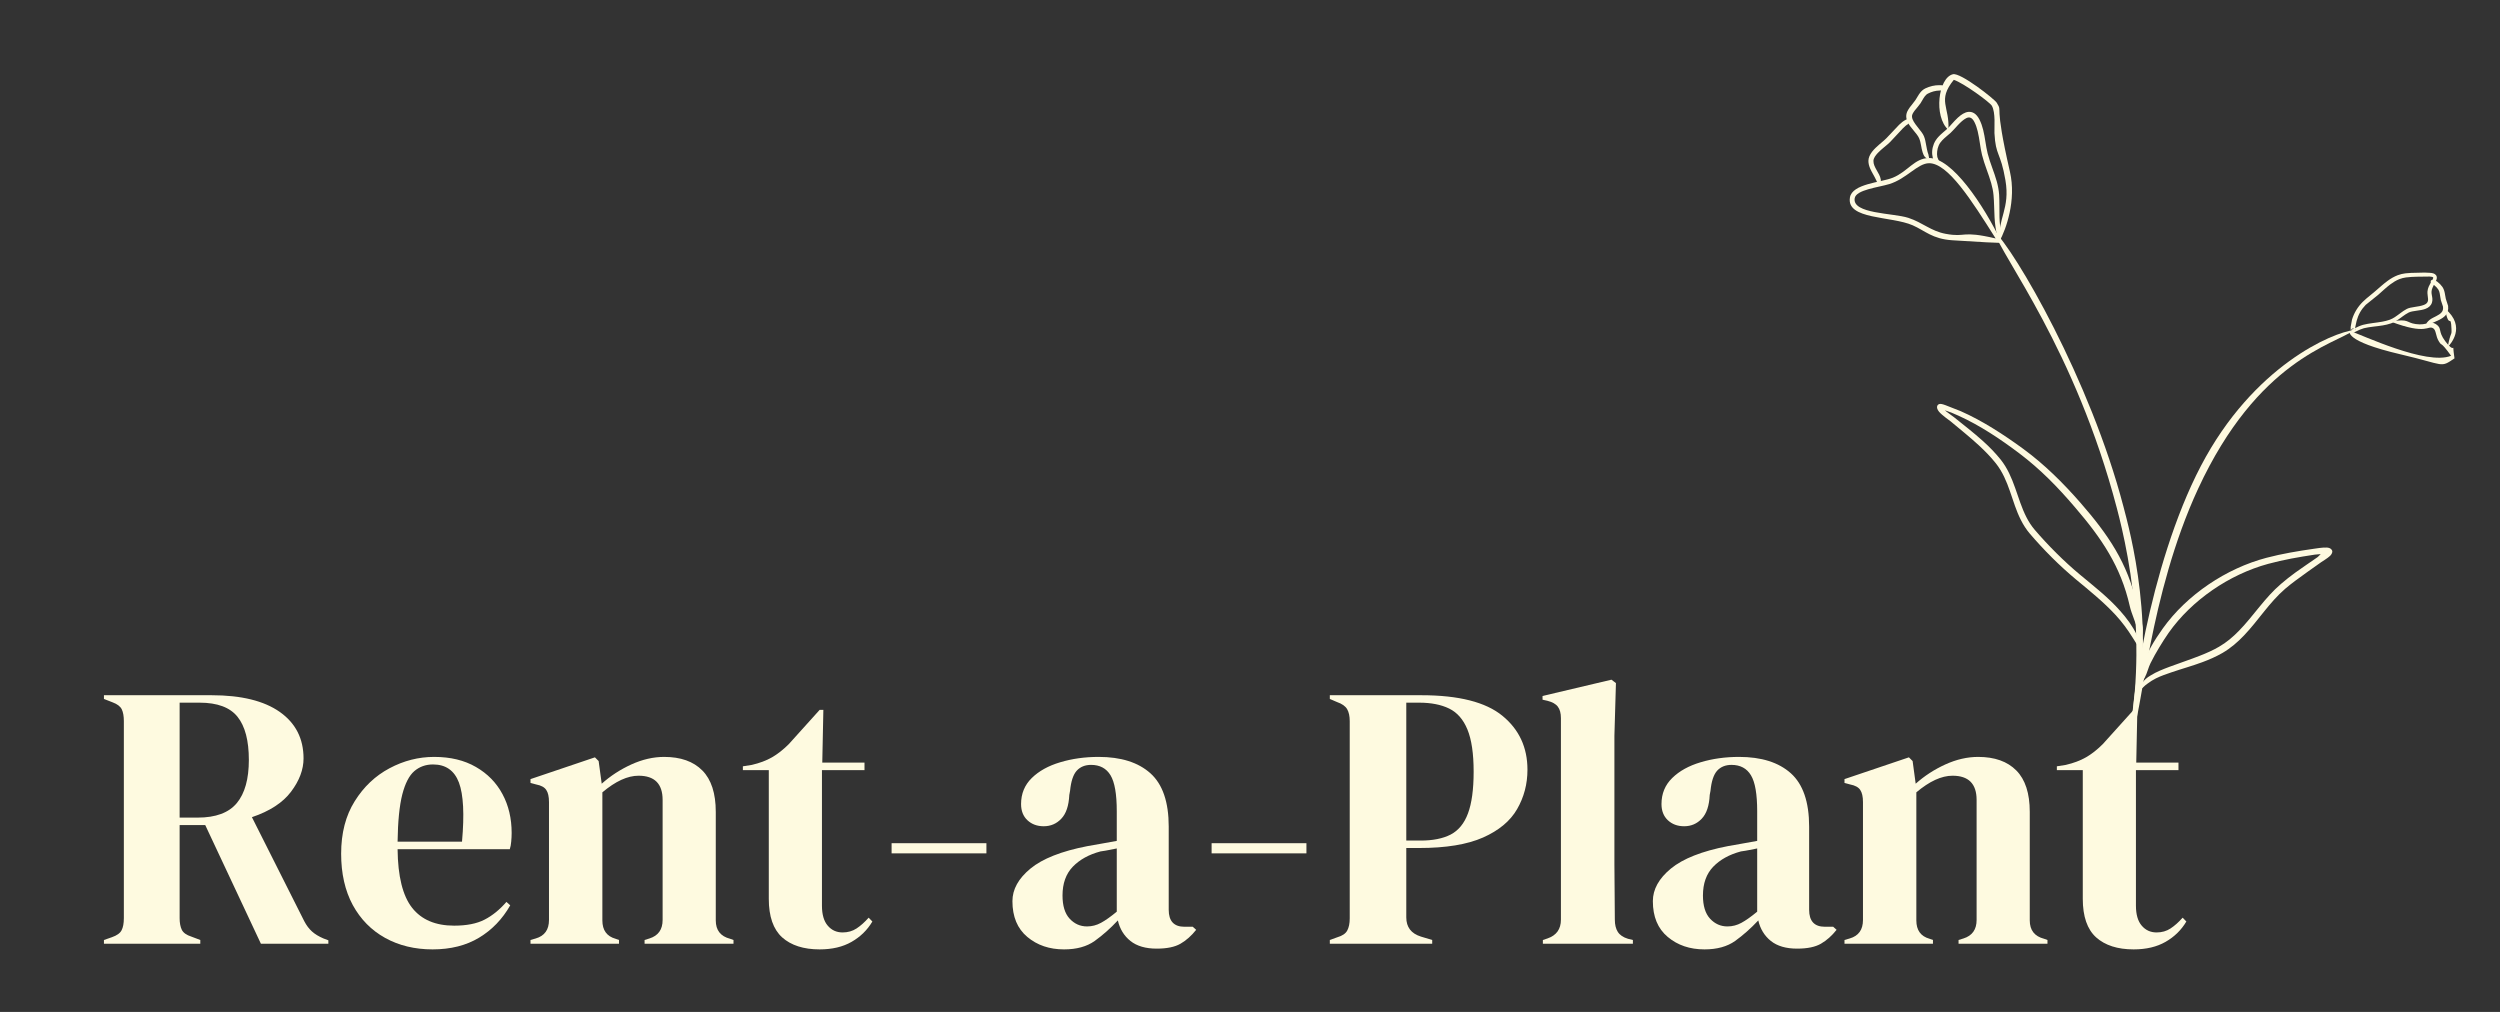 <?xml version="1.0" encoding="utf-8"?>
<!DOCTYPE svg PUBLIC "-//W3C//DTD SVG 1.1//EN" "http://www.w3.org/Graphics/SVG/1.1/DTD/svg11.dtd">
<!-- exported from Silhouette Studio® Business Edition V4.5.735ssbe -->
<svg version="1.1" xmlns="http://www.w3.org/2000/svg" xmlns:xlink="http://www.w3.org/1999/xlink" width="168mm" height="68mm" viewBox="0 0 168 68">
<rect x="0" y="0" width="168" height="68" fill="#333333" stroke="none"/>
<defs>
<path id="path_3dccbc0cdc4b93a47380d8e92a095a13" d="M 133.965 15.486 C 135.379 16.777 140.463 25.494 142.698 34.053 C 143.094 35.571 145.042 42.519 143.287 49.396 C 143.286 49.395 143.204 49.532 143.087 49.347 C 143.006 49.218 143.222 49.298 143.455 46.521 C 143.607 44.705 143.57 43.062 143.538 42.337 C 143.38 38.738 142.64 35.623 142.257 34.165 C 139.445 23.446 134.537 17.305 133.965 15.486 Z" fill-rule="evenodd" fill="#FEFAE0" fill-opacity="1" stroke="none" stroke-opacity="1" stroke-width="0.47" stroke-linecap="butt" stroke-linejoin="miter"/>
<path id="path_8cba2f6aa885a2c33ea5bf9979eeef26" d="M 124.315 13.274 C 124.466 12.34 126.415 12.263 127.199 11.941 C 128.213 11.526 128.648 10.628 129.632 10.618 C 131.169 10.604 133.266 13.707 134.527 16.326 C 134.378 16.331 133.084 16.271 131.185 16.145 C 129.852 16.057 129.364 15.505 128.533 15.14 C 127.088 14.506 124.072 14.772 124.315 13.274 Z M 129.636 10.968 C 128.869 10.969 128.114 12.02 126.957 12.371 C 126.21 12.598 124.729 12.75 124.635 13.322 C 124.461 14.384 127.223 14.305 128.245 14.641 C 129.211 14.958 129.749 15.526 130.748 15.713 C 132.162 15.977 131.743 15.467 134.106 16.024 C 132.46 13.409 130.896 10.965 129.636 10.968 Z" fill-rule="evenodd" fill="#FEFAE0" fill-opacity="1" stroke="none" stroke-opacity="1" stroke-width="0.47" stroke-linecap="butt" stroke-linejoin="miter"/>
<path id="path_23a1882d5dd3354fe6c80dd9662abd1e" d="M 130.273 10.938 C 130.293 10.894 130.292 10.839 130.277 10.771 C 130.26 10.696 130.2 10.615 130.189 10.558 C 130.163 10.429 130.163 10.299 130.178 10.17 C 130.192 10.04 130.224 9.909 130.277 9.788 C 130.334 9.648 130.422 9.529 130.525 9.422 C 130.696 9.242 130.902 9.09 131.084 8.924 C 131.35 8.687 131.741 8.138 132.133 7.941 C 132.333 7.84 132.522 7.886 132.682 8.202 C 132.78 8.395 132.847 8.603 132.899 8.816 C 133.028 9.34 133.066 9.9 133.191 10.407 C 133.355 11.069 133.63 11.671 133.81 12.313 C 133.882 12.572 133.941 12.836 133.965 13.116 C 134.011 13.606 134.003 14.097 134.033 14.587 C 134.046 14.804 134.062 15.019 134.095 15.234 C 134.13 15.399 134.143 15.594 134.189 15.769 C 134.213 15.855 134.24 15.938 134.282 16.009 C 134.304 16.059 134.363 16.079 134.411 16.057 C 134.459 16.031 134.479 15.976 134.457 15.927 C 134.426 15.844 134.415 15.752 134.411 15.657 C 134.402 15.499 134.413 15.339 134.406 15.194 C 134.382 14.988 134.371 14.78 134.365 14.574 C 134.354 14.078 134.371 13.582 134.341 13.086 C 134.321 12.781 134.264 12.491 134.187 12.208 C 134.014 11.57 133.735 10.971 133.57 10.313 C 133.443 9.806 133.399 9.246 133.268 8.724 C 133.208 8.482 133.129 8.25 133.017 8.031 C 132.8 7.611 132.531 7.493 132.269 7.519 C 132.037 7.543 131.795 7.697 131.567 7.907 C 131.293 8.16 131.038 8.489 130.847 8.664 C 130.659 8.836 130.446 8.996 130.273 9.185 C 130.143 9.325 130.033 9.479 129.959 9.659 C 129.899 9.814 129.856 9.975 129.843 10.137 C 129.831 10.302 129.847 10.468 129.889 10.63 C 129.908 10.698 129.955 10.804 130.009 10.883 C 130.025 10.907 130.058 10.907 130.064 10.927 C 130.06 10.984 130.104 11.036 130.163 11.037 C 130.22 11.039 130.27 10.995 130.273 10.938 Z" fill-rule="evenodd" fill="#FEFAE0" fill-opacity="1" stroke="none" stroke-opacity="1" stroke-width="0.47" stroke-linecap="butt" stroke-linejoin="miter"/>
<path id="path_c0d684cd955f57d874a83692a90e92f7" d="M 134.183 6.906 C 134.623 7.644 133.947 6.678 135.067 11.537 C 135.51 13.461 134.803 15.419 134.367 16.21 C 134.238 14.678 135.093 14.024 134.765 12.112 C 134.433 10.174 134.109 10.517 134.027 8.944 C 134.009 8.584 134.117 7.57 133.852 7.107 C 133.715 6.869 131.961 5.586 131.296 5.364 C 130.159 6.766 131.03 7.153 130.932 8.729 C 129.925 7.828 130.249 5.219 131.24 4.988 C 131.757 4.867 134.039 6.665 134.183 6.906 Z M 130.924 8.513 L 130.913 8.507 C 130.916 8.507 130.907 8.517 130.905 8.515 C 130.904 8.513 130.924 8.512 130.924 8.513 Z M 130.874 8.529 L 130.902 8.517 C 130.902 8.519 130.874 8.53 130.874 8.529 Z M 130.845 8.546 L 130.847 8.553 C 130.845 8.563 130.872 8.523 130.869 8.531 C 130.867 8.535 130.837 8.528 130.845 8.546 Z" fill-rule="evenodd" fill="#FEFAE0" fill-opacity="1" stroke="none" stroke-opacity="1" stroke-width="0.47" stroke-linecap="butt" stroke-linejoin="miter"/>
<path id="path_f90d615b9c8f1bf216ffeedf36d756d4" d="M 130.567 6.003 C 130.577 6.01 130.588 6.016 130.6 6.02 C 130.654 6.04 130.714 6.01 130.733 5.957 C 130.771 5.935 130.716 5.911 130.725 5.867 C 130.727 5.845 130.694 5.856 130.676 5.821 C 130.667 5.799 130.648 5.788 130.589 5.757 C 130.51 5.715 130.349 5.726 130.33 5.724 C 130.17 5.722 130.007 5.74 129.847 5.777 C 129.689 5.814 129.535 5.869 129.389 5.937 C 129.241 6.008 129.129 6.111 129.035 6.229 C 128.916 6.378 128.831 6.554 128.723 6.716 C 128.609 6.887 128.464 7.043 128.34 7.212 C 128.28 7.295 128.226 7.381 128.18 7.471 C 128.061 7.715 128.081 7.956 128.19 8.193 C 128.366 8.583 128.818 8.954 128.963 9.288 C 129.099 9.597 129.097 9.929 129.2 10.234 C 129.235 10.339 129.272 10.446 129.345 10.534 C 129.379 10.573 129.413 10.598 129.458 10.631 C 129.487 10.675 129.548 10.685 129.592 10.655 C 129.634 10.624 129.645 10.565 129.615 10.521 C 129.603 10.475 129.603 10.437 129.592 10.392 C 129.573 10.332 129.555 10.275 129.536 10.218 C 129.467 9.966 129.439 9.707 129.38 9.45 C 129.358 9.349 129.329 9.25 129.287 9.15 C 129.149 8.814 128.706 8.434 128.535 8.039 C 128.48 7.91 128.46 7.778 128.528 7.647 C 128.565 7.576 128.609 7.51 128.656 7.445 C 128.787 7.274 128.938 7.116 129.057 6.942 C 129.16 6.786 129.237 6.617 129.347 6.473 C 129.406 6.4 129.47 6.332 129.564 6.286 C 129.682 6.225 129.807 6.176 129.937 6.141 C 130.066 6.108 130.2 6.086 130.332 6.084 C 130.347 6.082 130.463 6.086 130.543 6.067 C 130.565 6.062 130.582 6.027 130.589 6.043 C 130.595 6.053 130.597 6.02 130.593 6.023 C 130.577 6.029 130.577 6.008 130.567 6.003 Z M 130.554 5.988 C 130.556 5.994 130.556 6.001 130.564 6.001 L 130.567 6.003 C 130.564 5.997 130.558 5.994 130.554 5.988 Z M 130.532 5.942 C 130.527 5.963 130.523 5.979 130.551 5.985 L 130.553 5.985 C 130.543 5.974 130.536 5.959 130.532 5.942 Z" fill-rule="evenodd" fill="#FEFAE0" fill-opacity="1" stroke="none" stroke-opacity="1" stroke-width="0.47" stroke-linecap="butt" stroke-linejoin="miter"/>
<path id="path_2066d6f72a75625ae09270578cda74f1" d="M 128.221 8.223 C 128.238 8.241 128.261 8.254 128.289 8.256 C 128.346 8.263 128.395 8.221 128.401 8.164 C 128.416 8.153 128.394 8.144 128.403 8.133 C 128.434 8.092 128.366 8.099 128.357 8.052 C 128.353 8.028 128.326 8.052 128.307 8.026 C 128.291 8.002 128.276 8.015 128.228 8.004 C 128.175 7.991 128.096 8.037 128.087 8.039 C 127.999 8.083 127.914 8.136 127.835 8.197 C 127.758 8.256 127.688 8.32 127.62 8.386 L 126.758 9.296 C 126.525 9.534 126.069 9.849 125.801 10.201 C 125.652 10.396 125.559 10.602 125.557 10.811 C 125.557 10.991 125.605 11.164 125.678 11.333 C 125.792 11.594 125.965 11.851 126.082 12.11 C 126.095 12.142 126.106 12.173 126.123 12.202 C 126.147 12.237 126.174 12.25 126.2 12.283 C 126.211 12.333 126.262 12.366 126.312 12.353 C 126.363 12.342 126.395 12.292 126.382 12.243 C 126.391 12.178 126.4 12.125 126.389 12.061 C 126.317 11.624 125.886 11.247 125.895 10.815 C 125.9 10.626 126.029 10.453 126.185 10.284 C 126.453 9.999 126.815 9.748 127.014 9.545 L 127.868 8.63 C 127.923 8.572 127.982 8.515 128.046 8.463 C 128.105 8.414 128.168 8.368 128.236 8.331 C 128.239 8.329 128.28 8.257 128.296 8.278 C 128.307 8.291 128.28 8.254 128.272 8.263 C 128.265 8.267 128.263 8.25 128.256 8.254 C 128.228 8.27 128.228 8.246 128.221 8.223 Z M 128.195 8.169 C 128.192 8.177 128.188 8.184 128.197 8.188 L 128.203 8.191 L 128.199 8.184 C 128.199 8.182 128.199 8.177 128.197 8.173 L 128.195 8.169 Z" fill-rule="evenodd" fill="#FEFAE0" fill-opacity="1" stroke="none" stroke-opacity="1" stroke-width="0.47" stroke-linecap="butt" stroke-linejoin="miter"/>
<path id="path_4e39a797062b677b0796deb06057c530" d="M 158.229 22.174 C 156.812 23.168 151.718 24.206 147.714 32.843 C 144.413 39.963 143.929 48.202 143.256 49.396 C 143.066 48.082 144.364 38.079 147.899 31.313 C 151.419 24.576 156.765 22.322 158.229 22.174 Z" fill-rule="evenodd" fill="#FEFAE0" fill-opacity="1" stroke="none" stroke-opacity="1" stroke-width="0.47" stroke-linecap="butt" stroke-linejoin="miter"/>
<path id="path_c3fac36f5f8d15e1acb8accb53c9c8ab" d="M 155.951 37.235 C 155.855 37.329 155.773 37.42 155.739 37.442 C 155.242 37.792 154.734 38.122 154.244 38.479 C 153.915 38.719 153.591 38.973 153.281 39.241 C 152.204 40.156 151.44 41.382 150.464 42.383 C 150.064 42.795 149.626 43.17 149.114 43.464 C 148.708 43.701 148.274 43.892 147.833 44.064 C 147.159 44.331 146.461 44.557 145.79 44.809 C 145.395 44.959 144.917 45.139 144.513 45.395 C 144.401 45.464 144.291 45.534 144.197 45.621 C 144.046 45.758 143.931 45.918 143.842 46.093 C 143.811 46.139 143.824 46.199 143.87 46.229 C 143.916 46.26 143.976 46.247 144.006 46.201 C 144.1 46.095 144.215 46.014 144.333 45.926 C 144.5 45.801 144.684 45.683 144.881 45.586 C 145.228 45.415 145.603 45.288 145.924 45.18 C 146.606 44.946 147.315 44.752 147.999 44.498 C 148.469 44.325 148.923 44.123 149.353 43.877 C 149.902 43.557 150.371 43.151 150.797 42.703 C 151.754 41.702 152.5 40.483 153.562 39.568 C 153.788 39.374 154.023 39.192 154.262 39.013 C 154.824 38.589 155.407 38.192 155.98 37.781 C 156.055 37.725 156.412 37.518 156.585 37.351 C 156.7 37.237 156.741 37.115 156.73 37.033 C 156.717 36.935 156.596 36.807 156.364 36.796 C 156.081 36.779 155.57 36.866 155.506 36.875 C 154.97 36.952 154.433 37.035 153.898 37.134 C 153.364 37.233 152.829 37.345 152.302 37.485 C 150.953 37.841 149.621 38.459 148.423 39.271 C 147.221 40.085 146.154 41.095 145.338 42.236 C 145.053 42.635 144.779 43.05 144.539 43.484 C 144.377 43.77 144.234 44.07 144.098 44.369 C 143.96 44.687 143.857 45.128 143.723 45.466 C 143.712 45.496 143.695 45.523 143.699 45.553 C 143.705 45.613 143.706 45.558 143.738 45.608 C 143.705 45.654 143.716 45.718 143.763 45.751 C 143.809 45.784 143.874 45.773 143.907 45.727 C 143.969 45.746 143.905 45.749 143.969 45.742 C 143.984 45.74 143.991 45.731 144.002 45.72 C 144.059 45.67 144.094 45.597 144.133 45.525 C 144.292 45.229 144.375 44.84 144.515 44.566 C 144.689 44.211 144.886 43.864 145.092 43.522 C 145.296 43.181 145.511 42.844 145.738 42.519 C 146.514 41.419 147.534 40.441 148.682 39.649 C 149.832 38.855 151.113 38.249 152.412 37.894 C 152.928 37.755 153.448 37.637 153.976 37.536 C 154.501 37.435 155.032 37.351 155.563 37.27 C 155.594 37.266 155.769 37.25 155.951 37.235 Z" fill-rule="evenodd" fill="#FEFAE0" fill-opacity="1" stroke="none" stroke-opacity="1" stroke-width="0.47" stroke-linecap="butt" stroke-linejoin="miter"/>
<path id="path_e3e0029b1ff9586eb440544d4610833d" d="M 130.694 27.57 C 130.841 27.616 130.984 27.669 131.128 27.725 C 131.293 27.791 131.457 27.862 131.618 27.938 C 132.344 28.267 133.048 28.662 133.729 29.092 C 134.413 29.523 135.074 29.996 135.71 30.475 C 136.408 31.002 137.057 31.572 137.672 32.176 C 138.29 32.783 138.872 33.424 139.44 34.091 C 140.335 35.133 141.103 36.123 141.726 37.193 C 142.343 38.251 142.817 39.388 143.122 40.737 C 143.15 40.858 143.188 40.994 143.238 41.139 C 143.352 41.472 143.493 41.852 143.613 42.181 C 143.67 42.345 143.736 42.481 143.76 42.611 C 143.76 42.668 143.806 42.714 143.863 42.714 C 143.921 42.714 143.965 42.668 143.965 42.611 C 143.993 42.479 144.006 42.328 143.989 42.155 C 143.984 42.095 143.967 42.034 143.954 41.972 C 143.853 41.512 143.668 40.994 143.602 40.628 C 143.289 39.227 142.802 38.041 142.157 36.939 C 141.518 35.848 140.724 34.839 139.8 33.779 C 139.214 33.11 138.613 32.469 137.977 31.862 C 137.34 31.254 136.669 30.681 135.949 30.154 C 135.297 29.678 134.62 29.211 133.922 28.783 C 133.222 28.351 132.5 27.956 131.756 27.629 L 130.733 27.227 C 130.709 27.219 130.512 27.144 130.402 27.142 C 130.273 27.14 130.2 27.21 130.176 27.296 C 130.148 27.39 130.187 27.528 130.304 27.669 C 130.516 27.917 130.984 28.235 131.078 28.312 C 131.719 28.849 132.375 29.369 132.989 29.937 C 133.389 30.308 133.774 30.699 134.117 31.131 C 135.03 32.278 135.175 33.714 135.804 34.945 C 135.967 35.269 136.164 35.579 136.41 35.868 C 136.868 36.402 137.366 36.943 137.886 37.461 C 138.407 37.979 138.949 38.475 139.491 38.927 C 140.427 39.702 141.365 40.458 142.17 41.33 C 142.595 41.792 142.968 42.293 143.308 42.839 C 143.39 42.973 143.48 43.103 143.561 43.243 C 143.589 43.304 143.662 43.331 143.723 43.302 C 143.784 43.274 143.811 43.201 143.784 43.14 C 143.727 42.982 143.672 42.828 143.602 42.679 C 143.31 42.071 142.913 41.543 142.477 41.053 C 141.678 40.147 140.708 39.394 139.76 38.605 C 139.227 38.161 138.694 37.672 138.183 37.163 C 137.671 36.654 137.178 36.123 136.728 35.596 C 136.504 35.333 136.326 35.05 136.175 34.756 C 135.534 33.503 135.37 32.042 134.439 30.876 C 134.078 30.429 133.68 30.021 133.257 29.641 C 132.634 29.077 131.962 28.564 131.308 28.035 C 131.247 27.985 131.021 27.835 130.815 27.671 C 130.773 27.636 130.733 27.603 130.694 27.57 Z" fill-rule="evenodd" fill="#FEFAE0" fill-opacity="1" stroke="none" stroke-opacity="1" stroke-width="0.47" stroke-linecap="butt" stroke-linejoin="miter"/>
<path id="path_361f95e33ed7227bce22915482bdd209" d="M 158.181 22.091 L 158.132 22.117 C 158.106 22.113 158.08 22.121 158.06 22.137 C 158.036 22.154 158.023 22.179 158.02 22.207 C 158.009 22.234 158.009 22.268 158.023 22.295 L 158.018 22.302 C 157.891 22.413 158.016 22.222 158.031 22.335 C 158.036 22.378 158.097 22.369 158.117 22.37 C 158.157 22.372 158.189 22.361 158.218 22.339 C 158.225 22.334 158.235 22.326 158.242 22.315 C 158.356 22.26 158.47 22.201 158.587 22.15 C 158.676 22.113 158.766 22.082 158.857 22.056 C 159.274 21.955 159.701 21.939 160.122 21.867 C 160.309 21.836 160.493 21.793 160.677 21.731 C 160.822 21.68 160.952 21.612 161.073 21.534 C 161.342 21.365 161.575 21.149 161.863 21.003 C 162.13 20.871 162.635 20.891 162.986 20.757 C 163.197 20.678 163.357 20.548 163.425 20.342 C 163.453 20.256 163.462 20.169 163.456 20.081 C 163.447 19.923 163.39 19.761 163.398 19.607 C 163.401 19.517 163.425 19.432 163.458 19.352 C 163.512 19.214 163.59 19.083 163.657 18.951 C 163.701 18.872 163.758 18.76 163.756 18.659 C 163.756 18.595 163.738 18.534 163.69 18.481 C 163.648 18.429 163.587 18.394 163.523 18.372 C 163.449 18.348 163.365 18.339 163.295 18.334 C 163.172 18.323 163.05 18.319 162.931 18.317 C 162.753 18.317 162.576 18.324 162.396 18.33 C 162.143 18.336 161.891 18.336 161.643 18.369 C 161.47 18.391 161.299 18.429 161.132 18.492 C 160.89 18.584 160.667 18.714 160.46 18.865 C 160.16 19.081 159.886 19.341 159.607 19.576 C 159.42 19.741 159.214 19.894 159.025 20.057 C 158.938 20.131 158.854 20.206 158.775 20.287 C 158.608 20.452 158.462 20.64 158.339 20.84 C 158.218 21.042 158.121 21.259 158.053 21.485 L 157.964 21.972 L 157.963 22.133 C 157.963 22.157 157.983 22.234 157.983 22.234 C 157.983 22.234 157.999 22.154 158.007 22.143 C 158.042 22.084 158.097 22.065 158.165 22.082 C 158.17 22.084 158.176 22.087 158.181 22.091 Z M 158.262 22.143 C 158.323 22.102 158.359 22.073 158.262 22.119 L 158.262 22.122 C 158.262 22.128 158.262 22.135 158.262 22.143 Z M 158.266 22.049 C 158.341 22.01 158.417 21.972 158.494 21.939 C 158.593 21.895 158.696 21.856 158.8 21.828 C 159.219 21.72 159.653 21.696 160.077 21.619 C 160.25 21.588 160.421 21.547 160.59 21.487 C 160.713 21.441 160.825 21.38 160.932 21.312 C 161.206 21.134 161.445 20.912 161.74 20.759 C 162.01 20.619 162.527 20.632 162.883 20.491 C 163.008 20.443 163.109 20.375 163.148 20.252 C 163.166 20.2 163.168 20.147 163.166 20.094 C 163.159 19.927 163.113 19.754 163.126 19.589 C 163.135 19.469 163.168 19.357 163.214 19.251 C 163.276 19.107 163.365 18.971 163.442 18.835 C 163.458 18.802 163.482 18.764 163.499 18.721 C 163.51 18.694 163.524 18.664 163.504 18.641 C 163.484 18.618 163.453 18.609 163.422 18.602 C 163.372 18.591 163.319 18.587 163.273 18.584 L 162.405 18.595 C 162.161 18.606 161.918 18.609 161.681 18.644 C 161.531 18.666 161.382 18.701 161.235 18.758 C 161.018 18.844 160.822 18.968 160.636 19.105 C 160.346 19.322 160.081 19.579 159.811 19.815 L 158.975 20.487 C 158.828 20.638 158.699 20.807 158.595 20.991 C 158.494 21.172 158.417 21.369 158.363 21.571 L 158.269 22.005 L 158.266 22.049 Z" fill-rule="evenodd" fill="#FEFAE0" fill-opacity="1" stroke="none" stroke-opacity="1" stroke-width="0.47" stroke-linecap="butt" stroke-linejoin="miter"/>
<path id="path_61e4281663084d249c6146216a26cc52" d="M 157.898 22.231 C 158.699 22.49 163.066 24.578 164.713 23.908 C 163.911 22.803 164.15 23.356 163.886 22.931 C 163.67 22.582 163.716 22.194 163.515 22.065 C 163.135 21.822 163.132 22.555 160.65 21.608 C 161.926 21.395 161.656 21.68 162.334 21.777 C 163.128 21.891 163.273 21.504 163.712 21.795 C 164.124 22.069 163.808 22.245 164.316 22.922 C 165.109 23.976 164.738 22.691 164.942 24.083 C 163.955 24.748 164.34 24.516 161.332 23.815 C 157.436 22.905 157.918 22.258 157.898 22.231 Z M 158.042 22.255 L 158.06 22.306 C 158.06 22.306 158.041 22.255 158.042 22.255 Z" fill-rule="evenodd" fill="#FEFAE0" fill-opacity="1" stroke="none" stroke-opacity="1" stroke-width="0.47" stroke-linecap="butt" stroke-linejoin="miter"/>
<path id="path_0cfc3e3ca87659d34ad549d63185b6d2" d="M 163.547 19.021 C 163.591 18.991 163.609 18.935 163.587 18.883 C 163.561 18.83 163.497 18.804 163.442 18.83 C 163.401 18.773 163.444 18.859 163.409 18.826 C 163.372 18.793 163.425 18.843 163.385 18.835 C 163.348 18.83 163.359 18.883 163.346 18.905 C 163.339 18.918 163.344 18.935 163.344 18.947 C 163.344 18.971 163.355 18.995 163.372 19.021 C 163.381 19.036 163.462 19.072 163.493 19.094 L 163.594 19.177 C 163.646 19.219 163.697 19.265 163.743 19.315 C 163.789 19.364 163.829 19.418 163.863 19.471 C 163.907 19.543 163.93 19.624 163.947 19.706 C 163.98 19.859 163.989 20.017 164.024 20.166 L 164.168 20.601 C 164.193 20.765 164.158 20.884 164.083 20.978 C 163.903 21.206 163.539 21.296 163.286 21.483 C 163.207 21.542 163.144 21.61 163.089 21.683 C 163.054 21.716 163.052 21.771 163.085 21.806 C 163.118 21.843 163.173 21.843 163.208 21.81 C 163.275 21.77 163.346 21.749 163.422 21.716 C 163.745 21.573 164.125 21.437 164.34 21.191 C 164.474 21.036 164.546 20.834 164.513 20.555 L 164.361 20.088 C 164.316 19.912 164.307 19.721 164.254 19.548 C 164.226 19.458 164.19 19.372 164.138 19.293 C 164.09 19.225 164.035 19.159 163.975 19.096 C 163.916 19.036 163.851 18.98 163.789 18.931 L 163.646 18.844 C 163.624 18.833 163.547 18.813 163.547 18.813 C 163.547 18.813 163.6 18.865 163.607 18.878 C 163.622 18.905 163.62 18.935 163.616 18.962 C 163.614 18.98 163.591 18.993 163.591 19.015 C 163.594 19.052 163.543 18.99 163.563 19.034 C 163.574 19.058 163.559 19.036 163.547 19.021 Z" fill-rule="evenodd" fill="#FEFAE0" fill-opacity="1" stroke="none" stroke-opacity="1" stroke-width="0.47" stroke-linecap="butt" stroke-linejoin="miter"/>
<path id="path_9fe50922ae8eb289e7c2bec1e3df97ed" d="M 164.485 23.33 C 164.685 22.231 164.761 22.601 164.741 22.125 C 164.691 20.969 164.584 22.251 164.299 20.731 C 165.791 21.979 164.629 23.163 164.485 23.33 Z M 164.436 20.855 C 164.446 20.863 164.458 20.85 164.447 20.847 C 164.433 20.844 164.434 20.853 164.436 20.855 Z" fill-rule="evenodd" fill="#FEFAE0" fill-opacity="1" stroke="none" stroke-opacity="1" stroke-width="0.47" stroke-linecap="butt" stroke-linejoin="miter"/>
<path id="path_9f256d0631d26f2fce5233f636a30f2e" d="M 164.226 20.81 L 164.223 20.81 C 164.23 20.812 164.203 20.795 164.2 20.802 C 164.198 20.81 164.226 20.819 164.226 20.81 Z" fill-rule="evenodd" fill="#FEFAE0" fill-opacity="1" stroke="none" stroke-opacity="1" stroke-width="0.47" stroke-linecap="butt" stroke-linejoin="miter"/>
<path id="path_ca0b51536f3dca8e8f0e9e0bbf95bf7e" d="M 6.985 63.417 L 6.985 63.167 L 7.514 62.983 C 7.852 62.866 8.069 62.711 8.168 62.52 C 8.271 62.326 8.323 62.05 8.323 61.697 L 8.323 48.461 C 8.323 48.123 8.275 47.858 8.183 47.667 C 8.089 47.472 7.884 47.314 7.566 47.197 L 6.985 46.969 L 6.985 46.719 L 14.217 46.719 C 16.211 46.719 17.739 47.094 18.803 47.843 C 19.865 48.593 20.398 49.635 20.398 50.967 C 20.398 51.713 20.119 52.457 19.56 53.201 C 19.002 53.942 18.123 54.513 16.929 54.914 L 20.442 61.896 C 20.593 62.186 20.767 62.417 20.964 62.594 C 21.159 62.77 21.416 62.928 21.736 63.064 L 22.066 63.189 L 22.066 63.417 L 17.532 63.417 L 13.791 55.443 L 12.071 55.443 L 12.071 61.697 C 12.071 62.017 12.119 62.278 12.218 62.484 C 12.321 62.686 12.534 62.836 12.857 62.939 L 13.46 63.167 L 13.46 63.417 L 6.985 63.417 Z M 12.071 54.943 L 13.284 54.943 C 14.498 54.943 15.375 54.618 15.915 53.965 C 16.453 53.315 16.723 52.349 16.723 51.07 C 16.723 49.773 16.47 48.806 15.966 48.174 C 15.461 47.538 14.608 47.219 13.409 47.219 L 12.071 47.219 L 12.071 54.943 Z" fill-rule="evenodd" fill="#FEFAE0" fill-opacity="1" stroke="none" stroke-opacity="1" stroke-width="0.47" stroke-linecap="butt" stroke-linejoin="miter"/>
<path id="path_12a66543f4e3b4f35ec13adbd662289a" d="M 29.173 50.864 C 30.269 50.864 31.205 51.09 31.98 51.54 C 32.759 51.987 33.354 52.595 33.766 53.363 C 34.178 54.127 34.383 55 34.383 55.979 C 34.383 56.167 34.372 56.358 34.354 56.553 C 34.339 56.744 34.306 56.916 34.258 57.067 L 26.718 57.067 C 26.736 58.89 27.063 60.203 27.695 61.006 C 28.327 61.806 29.268 62.204 30.518 62.204 C 31.359 62.204 32.041 62.07 32.561 61.8 C 33.084 61.532 33.575 61.135 34.031 60.609 L 34.288 60.837 C 33.762 61.763 33.064 62.489 32.193 63.013 C 31.326 63.536 30.284 63.799 29.07 63.799 C 27.874 63.799 26.81 63.542 25.88 63.027 C 24.954 62.513 24.228 61.776 23.704 60.815 C 23.185 59.851 22.925 58.702 22.925 57.368 C 22.925 55.987 23.229 54.811 23.837 53.841 C 24.443 52.87 25.222 52.134 26.174 51.628 C 27.129 51.119 28.129 50.864 29.173 50.864 Z M 29.099 51.371 C 28.608 51.371 28.19 51.522 27.842 51.819 C 27.499 52.113 27.229 52.635 27.034 53.385 C 26.843 54.135 26.736 55.193 26.718 56.56 L 31.047 56.56 C 31.212 54.722 31.144 53.4 30.841 52.591 C 30.536 51.779 29.955 51.371 29.099 51.371 Z" fill-rule="evenodd" fill="#FEFAE0" fill-opacity="1" stroke="none" stroke-opacity="1" stroke-width="0.47" stroke-linecap="butt" stroke-linejoin="miter"/>
<path id="path_5f12d88954d89c8eea51bac4a724259d" d="M 35.65 63.417 L 35.65 63.167 L 36.003 63.064 C 36.594 62.893 36.892 62.48 36.892 61.822 L 36.892 53.899 C 36.892 53.532 36.83 53.26 36.708 53.084 C 36.591 52.903 36.365 52.78 36.032 52.716 L 35.65 52.613 L 35.65 52.356 L 39.979 50.893 L 40.229 51.143 L 40.435 52.665 C 41.023 52.141 41.686 51.709 42.426 51.371 C 43.17 51.033 43.905 50.864 44.631 50.864 C 45.743 50.864 46.597 51.169 47.196 51.775 C 47.799 52.383 48.1 53.311 48.1 54.561 L 48.1 61.852 C 48.1 62.509 48.42 62.921 49.063 63.086 L 49.291 63.167 L 49.291 63.417 L 43.316 63.417 L 43.316 63.167 L 43.646 63.064 C 44.234 62.879 44.528 62.465 44.528 61.822 L 44.528 53.752 C 44.528 52.67 43.988 52.128 42.911 52.128 C 42.171 52.128 41.361 52.501 40.479 53.245 L 40.479 61.852 C 40.479 62.509 40.775 62.921 41.368 63.086 L 41.596 63.167 L 41.596 63.417 L 35.65 63.417 Z" fill-rule="evenodd" fill="#FEFAE0" fill-opacity="1" stroke="none" stroke-opacity="1" stroke-width="0.47" stroke-linecap="butt" stroke-linejoin="miter"/>
<path id="path_46d878436d4af327915d9ae5e53350fa" d="M 55.08 63.799 C 54.002 63.799 53.162 63.529 52.56 62.991 C 51.961 62.447 51.663 61.585 51.663 60.404 L 51.663 51.753 L 49.921 51.753 L 49.921 51.496 L 50.524 51.401 C 51.047 51.279 51.498 51.11 51.876 50.893 C 52.258 50.673 52.635 50.377 53.008 50.004 L 55.08 47.704 L 55.33 47.704 L 55.257 51.246 L 58.094 51.246 L 58.094 51.753 L 55.235 51.753 L 55.235 60.859 C 55.235 61.453 55.363 61.901 55.624 62.204 C 55.883 62.509 56.216 62.66 56.624 62.66 C 56.977 62.66 57.287 62.572 57.557 62.395 C 57.831 62.215 58.103 61.973 58.373 61.668 L 58.623 61.925 C 58.285 62.498 57.818 62.954 57.227 63.292 C 56.639 63.63 55.922 63.799 55.08 63.799 Z" fill-rule="evenodd" fill="#FEFAE0" fill-opacity="1" stroke="none" stroke-opacity="1" stroke-width="0.47" stroke-linecap="butt" stroke-linejoin="miter"/>
<path id="path_a4889f05964b6b05bc4f4b52090e8914" d="M 59.915 57.346 L 59.915 56.663 L 66.287 56.663 L 66.287 57.346 L 59.915 57.346 Z" fill-rule="evenodd" fill="#FEFAE0" fill-opacity="1" stroke="none" stroke-opacity="1" stroke-width="0.47" stroke-linecap="butt" stroke-linejoin="miter"/>
<path id="path_9c87bba55ce8ef5fc490e1b93057af97" d="M 71.504 63.799 C 70.523 63.799 69.7 63.52 69.035 62.961 C 68.368 62.403 68.035 61.602 68.035 60.558 C 68.035 59.764 68.439 59.035 69.248 58.368 C 70.056 57.703 71.33 57.199 73.07 56.861 C 73.338 56.813 73.643 56.758 73.981 56.7 C 74.319 56.641 74.674 56.578 75.047 56.508 L 75.047 54.509 C 75.047 53.363 74.907 52.56 74.628 52.099 C 74.348 51.634 73.911 51.4 73.319 51.4 C 72.917 51.4 72.596 51.531 72.357 51.79 C 72.121 52.051 71.971 52.501 71.908 53.142 L 71.857 53.422 C 71.822 54.147 71.644 54.678 71.32 55.016 C 71.001 55.355 70.607 55.524 70.137 55.524 C 69.696 55.524 69.33 55.389 69.042 55.119 C 68.757 54.851 68.616 54.487 68.616 54.032 C 68.616 53.337 68.855 52.753 69.336 52.282 C 69.816 51.812 70.453 51.459 71.247 51.224 C 72.041 50.985 72.901 50.864 73.827 50.864 C 75.33 50.864 76.491 51.231 77.31 51.966 C 78.128 52.701 78.538 53.896 78.538 55.546 L 78.538 61.139 C 78.538 61.899 78.89 62.278 79.596 62.278 L 80.154 62.278 L 80.382 62.484 C 80.063 62.886 79.714 63.197 79.331 63.417 C 78.953 63.637 78.42 63.748 77.729 63.748 C 76.983 63.748 76.395 63.575 75.965 63.233 C 75.533 62.886 75.252 62.425 75.12 61.852 C 74.615 62.392 74.095 62.851 73.562 63.233 C 73.033 63.61 72.346 63.799 71.504 63.799 Z M 73.047 62.256 C 73.38 62.256 73.694 62.175 73.988 62.013 C 74.286 61.852 74.639 61.602 75.047 61.264 L 75.047 57.016 C 74.874 57.05 74.703 57.085 74.532 57.118 C 74.365 57.153 74.174 57.185 73.959 57.214 C 73.18 57.42 72.557 57.763 72.092 58.243 C 71.631 58.724 71.401 59.367 71.401 60.176 C 71.401 60.867 71.559 61.387 71.879 61.734 C 72.202 62.083 72.592 62.256 73.047 62.256 Z" fill-rule="evenodd" fill="#FEFAE0" fill-opacity="1" stroke="none" stroke-opacity="1" stroke-width="0.47" stroke-linecap="butt" stroke-linejoin="miter"/>
<path id="path_2b8a41df05f6776dc37491237add83a8" d="M 81.42 57.346 L 81.42 56.663 L 87.792 56.663 L 87.792 57.346 L 81.42 57.346 Z" fill-rule="evenodd" fill="#FEFAE0" fill-opacity="1" stroke="none" stroke-opacity="1" stroke-width="0.47" stroke-linecap="butt" stroke-linejoin="miter"/>
<path id="path_5c2f23c5979d46f256b9c2b13ae25d22" d="M 89.364 63.417 L 89.364 63.167 L 89.872 62.983 C 90.204 62.886 90.425 62.737 90.533 62.535 C 90.645 62.329 90.702 62.057 90.702 61.719 L 90.702 48.461 C 90.702 48.123 90.643 47.854 90.526 47.652 C 90.408 47.452 90.18 47.292 89.842 47.175 L 89.364 46.969 L 89.364 46.719 L 95.509 46.719 C 98.022 46.719 99.839 47.18 100.962 48.101 C 102.083 49.017 102.645 50.225 102.645 51.724 C 102.645 52.69 102.412 53.574 101.947 54.377 C 101.486 55.176 100.723 55.81 99.661 56.281 C 98.597 56.751 97.164 56.986 95.362 56.986 L 94.502 56.986 L 94.502 61.646 C 94.502 62.304 94.829 62.733 95.487 62.939 L 96.244 63.167 L 96.244 63.417 L 89.364 63.417 Z M 94.502 56.486 L 95.465 56.486 C 96.288 56.486 96.96 56.352 97.486 56.082 C 98.009 55.808 98.397 55.336 98.647 54.664 C 98.9 53.988 99.029 53.052 99.029 51.856 C 99.029 50.642 98.889 49.695 98.61 49.019 C 98.331 48.343 97.921 47.876 97.383 47.615 C 96.843 47.351 96.17 47.219 95.362 47.219 L 94.502 47.219 L 94.502 56.486 Z" fill-rule="evenodd" fill="#FEFAE0" fill-opacity="1" stroke="none" stroke-opacity="1" stroke-width="0.47" stroke-linecap="butt" stroke-linejoin="miter"/>
<path id="path_9b067c7fada3da5448f941724a01f991" d="M 103.681 63.417 L 103.681 63.167 L 103.99 63.064 C 104.593 62.858 104.894 62.438 104.894 61.8 L 104.894 48.262 C 104.894 47.924 104.824 47.667 104.688 47.491 C 104.556 47.31 104.323 47.178 103.99 47.094 L 103.659 47.02 L 103.659 46.77 L 108.29 45.675 L 108.591 45.903 L 108.488 49.446 L 108.488 58.103 C 108.488 58.726 108.492 59.345 108.503 59.963 C 108.512 60.58 108.517 61.194 108.517 61.8 C 108.517 62.138 108.584 62.414 108.716 62.623 C 108.852 62.835 109.08 62.989 109.399 63.086 L 109.73 63.167 L 109.73 63.417 L 103.681 63.417 Z" fill-rule="evenodd" fill="#FEFAE0" fill-opacity="1" stroke="none" stroke-opacity="1" stroke-width="0.47" stroke-linecap="butt" stroke-linejoin="miter"/>
<path id="path_543946909ca98053e9df2044d43d8e9f" d="M 114.541 63.799 C 113.559 63.799 112.736 63.52 112.071 62.961 C 111.404 62.403 111.072 61.602 111.072 60.558 C 111.072 59.764 111.476 59.035 112.284 58.368 C 113.093 57.703 114.366 57.199 116.106 56.861 C 116.374 56.813 116.679 56.758 117.017 56.7 C 117.356 56.641 117.71 56.578 118.083 56.508 L 118.083 54.509 C 118.083 53.363 117.944 52.56 117.664 52.099 C 117.385 51.634 116.948 51.4 116.356 51.4 C 115.954 51.4 115.632 51.531 115.393 51.79 C 115.158 52.051 115.007 52.501 114.945 53.142 L 114.893 53.422 C 114.859 54.147 114.68 54.678 114.357 55.016 C 114.037 55.355 113.644 55.524 113.174 55.524 C 112.733 55.524 112.367 55.389 112.079 55.119 C 111.794 54.851 111.652 54.487 111.652 54.032 C 111.652 53.337 111.891 52.753 112.373 52.282 C 112.852 51.812 113.49 51.459 114.283 51.224 C 115.077 50.985 115.937 50.864 116.863 50.864 C 118.366 50.864 119.527 51.231 120.347 51.966 C 121.164 52.701 121.574 53.896 121.574 55.546 L 121.574 61.139 C 121.574 61.899 121.927 62.278 122.632 62.278 L 123.191 62.278 L 123.419 62.484 C 123.099 62.886 122.75 63.197 122.368 63.417 C 121.989 63.637 121.457 63.748 120.766 63.748 C 120.02 63.748 119.432 63.575 119.002 63.233 C 118.57 62.886 118.289 62.425 118.157 61.852 C 117.651 62.392 117.131 62.851 116.599 63.233 C 116.069 63.61 115.382 63.799 114.541 63.799 Z M 116.084 62.256 C 116.417 62.256 116.731 62.175 117.025 62.013 C 117.322 61.852 117.675 61.602 118.083 61.264 L 118.083 57.016 C 117.91 57.05 117.74 57.085 117.569 57.118 C 117.401 57.153 117.21 57.185 116.995 57.214 C 116.216 57.42 115.594 57.763 115.129 58.243 C 114.667 58.724 114.438 59.367 114.438 60.176 C 114.438 60.867 114.596 61.387 114.915 61.734 C 115.239 62.083 115.628 62.256 116.084 62.256 Z" fill-rule="evenodd" fill="#FEFAE0" fill-opacity="1" stroke="none" stroke-opacity="1" stroke-width="0.47" stroke-linecap="butt" stroke-linejoin="miter"/>
<path id="path_ccad783d240959bedd3427ed1bc5730a" d="M 123.95 63.417 L 123.95 63.167 L 124.302 63.064 C 124.894 62.893 125.192 62.48 125.192 61.822 L 125.192 53.899 C 125.192 53.532 125.129 53.26 125.008 53.084 C 124.89 52.903 124.664 52.78 124.332 52.716 L 123.95 52.613 L 123.95 52.356 L 128.279 50.893 L 128.528 51.143 L 128.734 52.665 C 129.322 52.141 129.986 51.709 130.726 51.371 C 131.47 51.033 132.205 50.864 132.931 50.864 C 134.042 50.864 134.897 51.169 135.496 51.775 C 136.099 52.383 136.4 53.311 136.4 54.561 L 136.4 61.852 C 136.4 62.509 136.72 62.921 137.363 63.086 L 137.59 63.167 L 137.59 63.417 L 131.615 63.417 L 131.615 63.167 L 131.946 63.064 C 132.534 62.879 132.828 62.465 132.828 61.822 L 132.828 53.752 C 132.828 52.67 132.288 52.128 131.211 52.128 C 130.471 52.128 129.66 52.501 128.778 53.245 L 128.778 61.852 C 128.778 62.509 129.074 62.921 129.668 63.086 L 129.895 63.167 L 129.895 63.417 L 123.95 63.417 Z" fill-rule="evenodd" fill="#FEFAE0" fill-opacity="1" stroke="none" stroke-opacity="1" stroke-width="0.47" stroke-linecap="butt" stroke-linejoin="miter"/>
<path id="path_15c38203dcd408f8ef3e3c61b29d9dc5" d="M 143.38 63.799 C 142.302 63.799 141.462 63.529 140.859 62.991 C 140.26 62.447 139.963 61.585 139.963 60.404 L 139.963 51.753 L 138.221 51.753 L 138.221 51.496 L 138.823 51.401 C 139.347 51.279 139.797 51.11 140.176 50.893 C 140.558 50.673 140.935 50.377 141.308 50.004 L 143.38 47.704 L 143.63 47.704 L 143.556 51.246 L 146.393 51.246 L 146.393 51.753 L 143.535 51.753 L 143.535 60.859 C 143.535 61.453 143.663 61.901 143.924 62.204 C 144.183 62.509 144.516 62.66 144.923 62.66 C 145.276 62.66 145.587 62.572 145.857 62.395 C 146.131 62.215 146.403 61.973 146.673 61.668 L 146.923 61.925 C 146.584 62.498 146.118 62.954 145.526 63.292 C 144.938 63.63 144.222 63.799 143.38 63.799 Z" fill-rule="evenodd" fill="#FEFAE0" fill-opacity="1" stroke="none" stroke-opacity="1" stroke-width="0.47" stroke-linecap="butt" stroke-linejoin="miter"/>
</defs>
<g>
<g>
<use xlink:href="#path_3dccbc0cdc4b93a47380d8e92a095a13"/>
</g>
<g>
<use xlink:href="#path_8cba2f6aa885a2c33ea5bf9979eeef26"/>
</g>
<g>
<use xlink:href="#path_23a1882d5dd3354fe6c80dd9662abd1e"/>
</g>
<g>
<use xlink:href="#path_c0d684cd955f57d874a83692a90e92f7"/>
</g>
<g>
<use xlink:href="#path_f90d615b9c8f1bf216ffeedf36d756d4"/>
</g>
<g>
<use xlink:href="#path_2066d6f72a75625ae09270578cda74f1"/>
</g>
<g>
<use xlink:href="#path_4e39a797062b677b0796deb06057c530"/>
</g>
<g>
<use xlink:href="#path_c3fac36f5f8d15e1acb8accb53c9c8ab"/>
</g>
<g>
<use xlink:href="#path_e3e0029b1ff9586eb440544d4610833d"/>
</g>
<g>
<use xlink:href="#path_361f95e33ed7227bce22915482bdd209"/>
</g>
<g>
<use xlink:href="#path_61e4281663084d249c6146216a26cc52"/>
</g>
<g>
<use xlink:href="#path_0cfc3e3ca87659d34ad549d63185b6d2"/>
</g>
<g>
<g>
<use xlink:href="#path_9fe50922ae8eb289e7c2bec1e3df97ed"/>
</g>
<g>
<use xlink:href="#path_9f256d0631d26f2fce5233f636a30f2e"/>
</g>
</g>
<g>
<g>
<g>
<g>
<use xlink:href="#path_ca0b51536f3dca8e8f0e9e0bbf95bf7e"/>
</g>
</g>
</g>
</g>
<g>
<g>
<g>
<g>
<use xlink:href="#path_12a66543f4e3b4f35ec13adbd662289a"/>
</g>
</g>
</g>
</g>
<g>
<g>
<g>
<g>
<use xlink:href="#path_5f12d88954d89c8eea51bac4a724259d"/>
</g>
</g>
</g>
</g>
<g>
<g>
<g>
<g>
<use xlink:href="#path_46d878436d4af327915d9ae5e53350fa"/>
</g>
</g>
</g>
</g>
<g>
<g>
<g>
<g>
<use xlink:href="#path_a4889f05964b6b05bc4f4b52090e8914"/>
</g>
</g>
</g>
</g>
<g>
<g>
<g>
<g>
<use xlink:href="#path_9c87bba55ce8ef5fc490e1b93057af97"/>
</g>
</g>
</g>
</g>
<g>
<g>
<g>
<g>
<use xlink:href="#path_2b8a41df05f6776dc37491237add83a8"/>
</g>
</g>
</g>
</g>
<g>
<g>
<g>
<g>
<use xlink:href="#path_5c2f23c5979d46f256b9c2b13ae25d22"/>
</g>
</g>
</g>
</g>
<g>
<g>
<g>
<g>
<use xlink:href="#path_9b067c7fada3da5448f941724a01f991"/>
</g>
</g>
</g>
</g>
<g>
<g>
<g>
<g>
<use xlink:href="#path_543946909ca98053e9df2044d43d8e9f"/>
</g>
</g>
</g>
</g>
<g>
<g>
<g>
<g>
<use xlink:href="#path_ccad783d240959bedd3427ed1bc5730a"/>
</g>
</g>
</g>
</g>
<g>
<g>
<g>
<g>
<use xlink:href="#path_15c38203dcd408f8ef3e3c61b29d9dc5"/>
</g>
</g>
</g>
</g>
</g>
</svg>